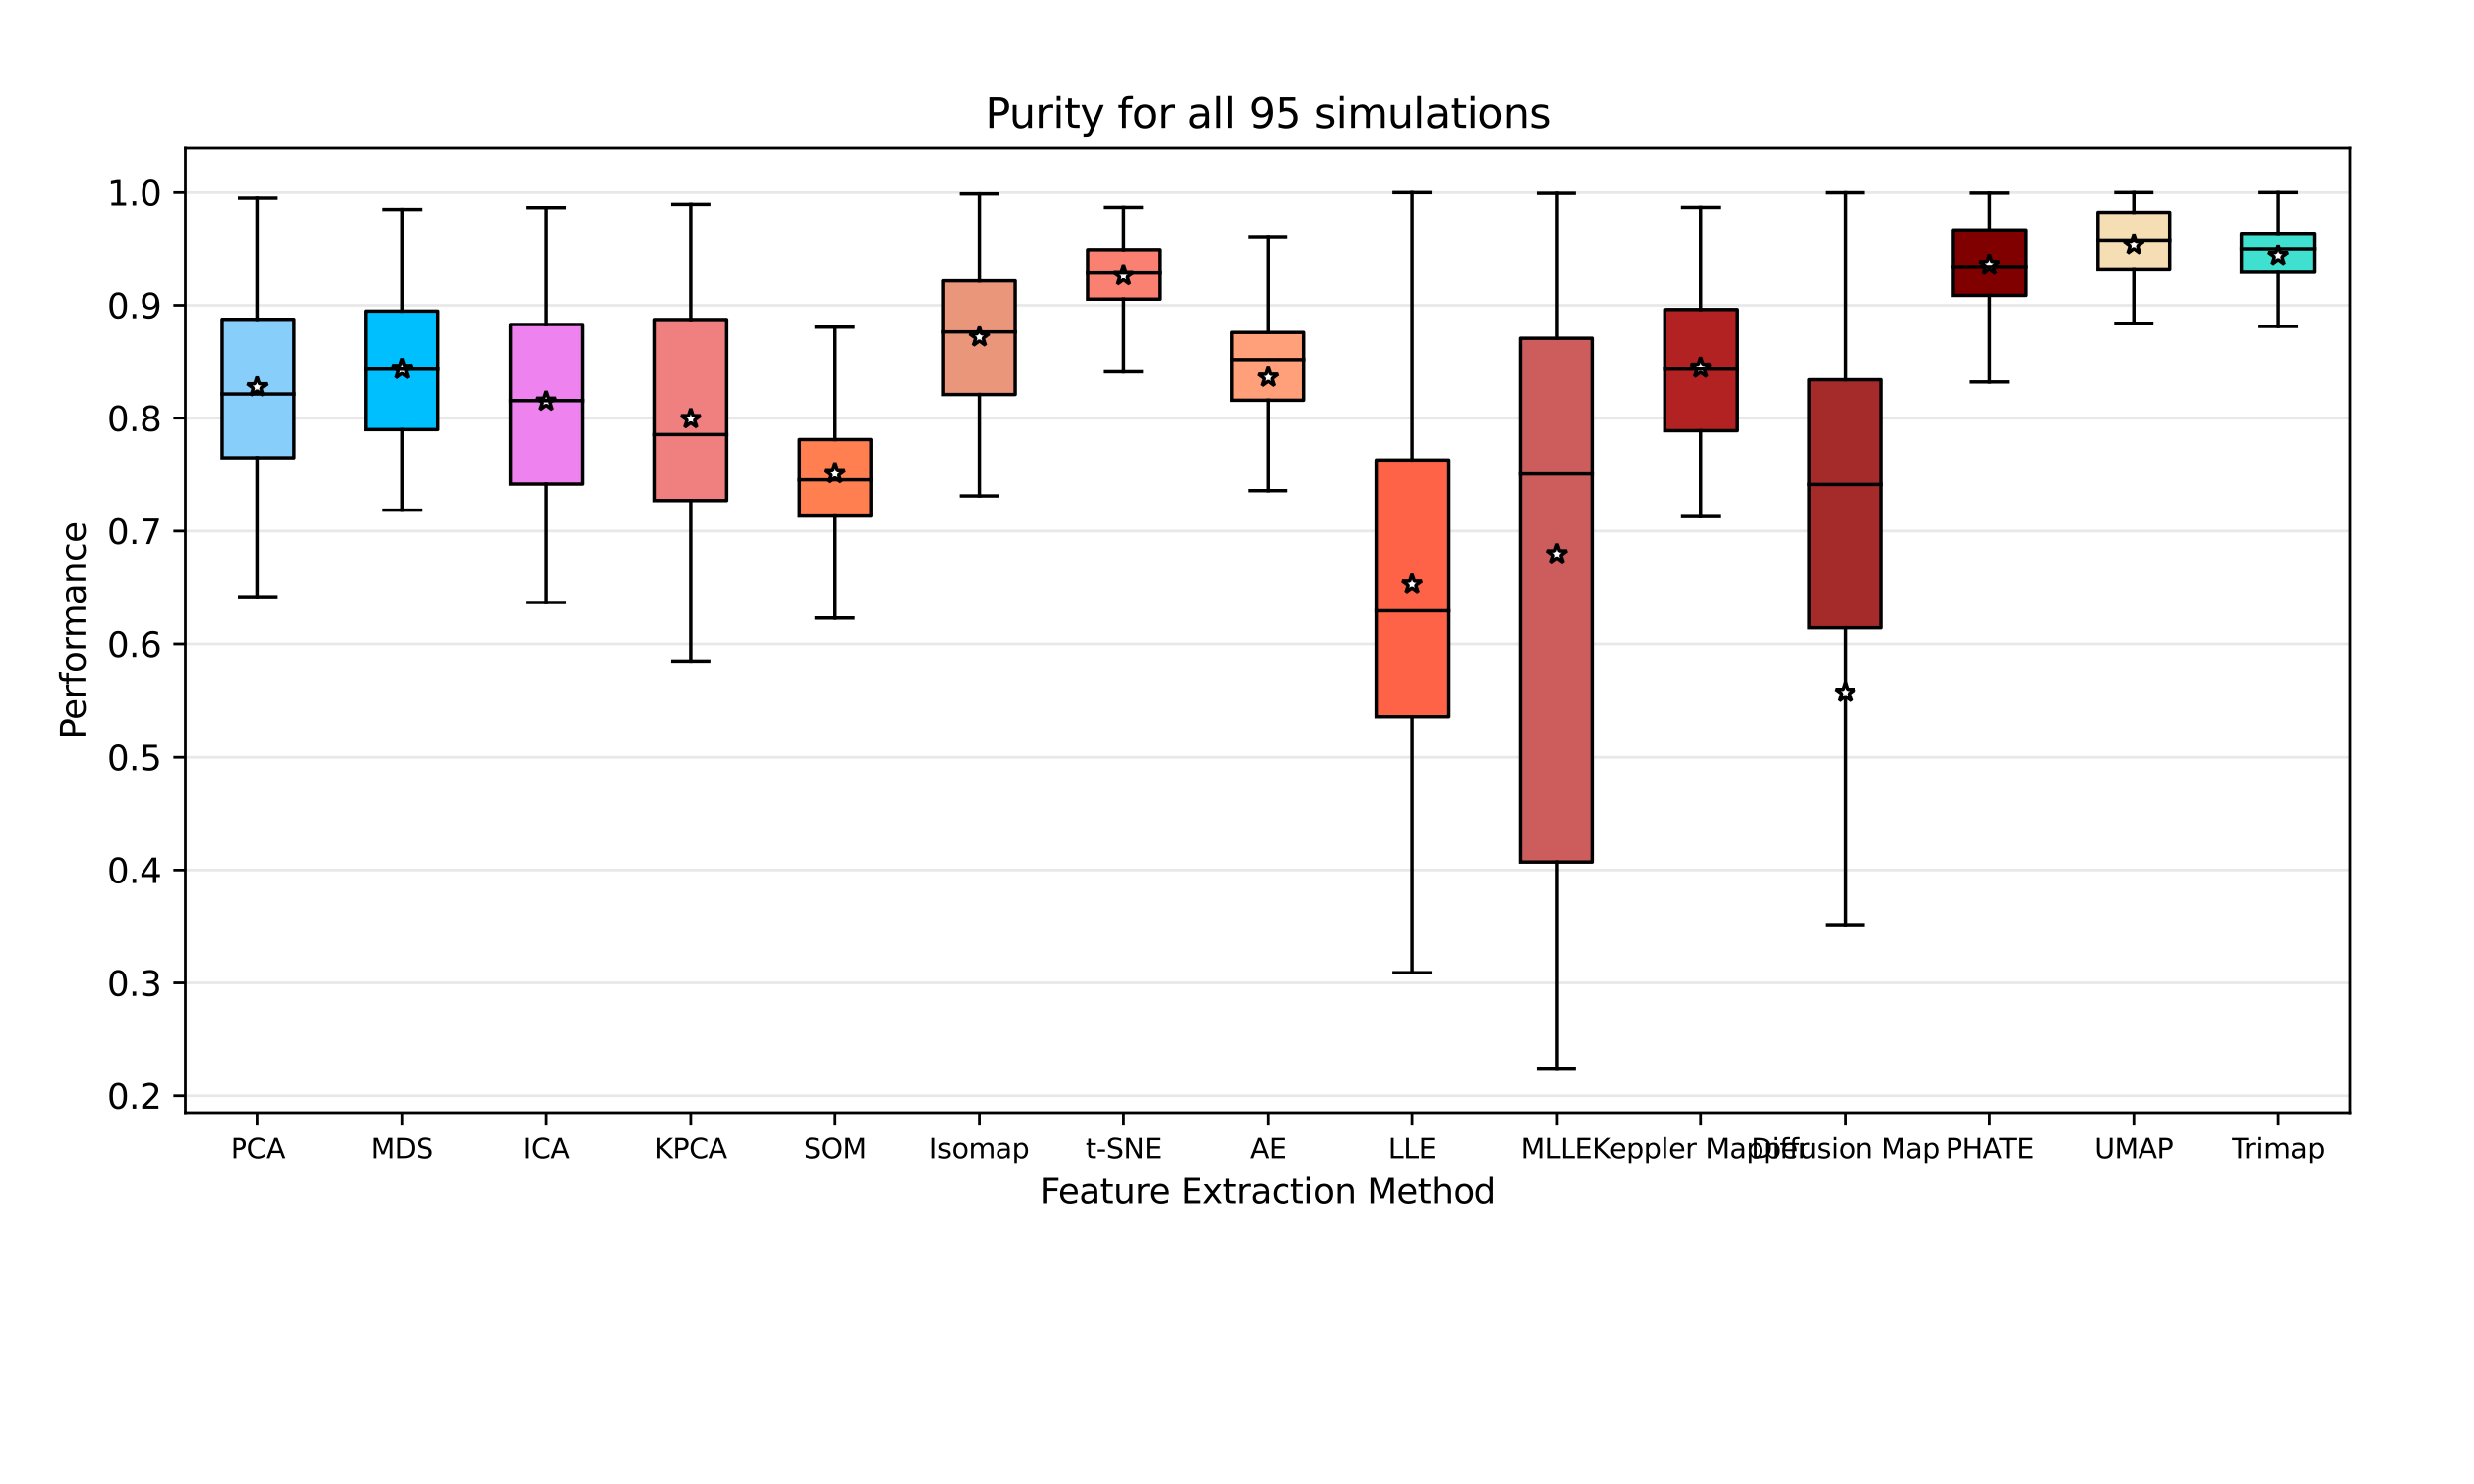 <?xml version="1.0" encoding="utf-8" standalone="no"?>
<!DOCTYPE svg PUBLIC "-//W3C//DTD SVG 1.1//EN"
  "http://www.w3.org/Graphics/SVG/1.1/DTD/svg11.dtd">
<svg xmlns:xlink="http://www.w3.org/1999/xlink" width="720pt" height="432pt" viewBox="0 0 720 432" xmlns="http://www.w3.org/2000/svg" version="1.1">
 <defs>
  <style type="text/css">*{stroke-linejoin: round; stroke-linecap: butt}</style>
 </defs>
 <g id="figure_1">
  <g id="patch_1">
   <path d="M 0 432 
L 720 432 
L 720 0 
L 0 0 
z
" style="fill: #ffffff"/>
  </g>
  <g id="axes_1">
   <g id="patch_2">
    <path d="M 54 324 
L 684 324 
L 684 43.2 
L 54 43.2 
z
" style="fill: #ffffff"/>
   </g>
   <g id="matplotlib.axis_1">
    <g id="xtick_1">
     <g id="line2d_1">
      <defs>
       <path id="m5732039a5a" d="M 0 0 
L 0 3.5 
" style="stroke: #000000; stroke-width: 0.8"/>
      </defs>
      <g>
       <use xlink:href="#m5732039a5a" x="75" y="324" style="stroke: #000000; stroke-width: 0.8"/>
      </g>
     </g>
     <g id="text_1">
      <!-- PCA -->
      <g transform="translate(67.059 337.079) scale(0.08 -0.08)">
       <defs>
        <path id="DejaVuSans-50" d="M 1259 4147 
L 1259 2394 
L 2053 2394 
Q 2494 2394 2734 2622 
Q 2975 2850 2975 3272 
Q 2975 3691 2734 3919 
Q 2494 4147 2053 4147 
L 1259 4147 
z
M 628 4666 
L 2053 4666 
Q 2838 4666 3239 4311 
Q 3641 3956 3641 3272 
Q 3641 2581 3239 2228 
Q 2838 1875 2053 1875 
L 1259 1875 
L 1259 0 
L 628 0 
L 628 4666 
z
" transform="scale(0.016)"/>
        <path id="DejaVuSans-43" d="M 4122 4306 
L 4122 3641 
Q 3803 3938 3442 4084 
Q 3081 4231 2675 4231 
Q 1875 4231 1450 3742 
Q 1025 3253 1025 2328 
Q 1025 1406 1450 917 
Q 1875 428 2675 428 
Q 3081 428 3442 575 
Q 3803 722 4122 1019 
L 4122 359 
Q 3791 134 3420 21 
Q 3050 -91 2638 -91 
Q 1578 -91 968 557 
Q 359 1206 359 2328 
Q 359 3453 968 4101 
Q 1578 4750 2638 4750 
Q 3056 4750 3426 4639 
Q 3797 4528 4122 4306 
z
" transform="scale(0.016)"/>
        <path id="DejaVuSans-41" d="M 2188 4044 
L 1331 1722 
L 3047 1722 
L 2188 4044 
z
M 1831 4666 
L 2547 4666 
L 4325 0 
L 3669 0 
L 3244 1197 
L 1141 1197 
L 716 0 
L 50 0 
L 1831 4666 
z
" transform="scale(0.016)"/>
       </defs>
       <use xlink:href="#DejaVuSans-50"/>
       <use xlink:href="#DejaVuSans-43" x="60.303"/>
       <use xlink:href="#DejaVuSans-41" x="130.127"/>
      </g>
     </g>
    </g>
    <g id="xtick_2">
     <g id="line2d_2">
      <g>
       <use xlink:href="#m5732039a5a" x="117" y="324" style="stroke: #000000; stroke-width: 0.8"/>
      </g>
     </g>
     <g id="text_2">
      <!-- MDS -->
      <g transform="translate(107.929 337.079) scale(0.08 -0.08)">
       <defs>
        <path id="DejaVuSans-4d" d="M 628 4666 
L 1569 4666 
L 2759 1491 
L 3956 4666 
L 4897 4666 
L 4897 0 
L 4281 0 
L 4281 4097 
L 3078 897 
L 2444 897 
L 1241 4097 
L 1241 0 
L 628 0 
L 628 4666 
z
" transform="scale(0.016)"/>
        <path id="DejaVuSans-44" d="M 1259 4147 
L 1259 519 
L 2022 519 
Q 2988 519 3436 956 
Q 3884 1394 3884 2338 
Q 3884 3275 3436 3711 
Q 2988 4147 2022 4147 
L 1259 4147 
z
M 628 4666 
L 1925 4666 
Q 3281 4666 3915 4102 
Q 4550 3538 4550 2338 
Q 4550 1131 3912 565 
Q 3275 0 1925 0 
L 628 0 
L 628 4666 
z
" transform="scale(0.016)"/>
        <path id="DejaVuSans-53" d="M 3425 4513 
L 3425 3897 
Q 3066 4069 2747 4153 
Q 2428 4238 2131 4238 
Q 1616 4238 1336 4038 
Q 1056 3838 1056 3469 
Q 1056 3159 1242 3001 
Q 1428 2844 1947 2747 
L 2328 2669 
Q 3034 2534 3370 2195 
Q 3706 1856 3706 1288 
Q 3706 609 3251 259 
Q 2797 -91 1919 -91 
Q 1588 -91 1214 -16 
Q 841 59 441 206 
L 441 856 
Q 825 641 1194 531 
Q 1563 422 1919 422 
Q 2459 422 2753 634 
Q 3047 847 3047 1241 
Q 3047 1584 2836 1778 
Q 2625 1972 2144 2069 
L 1759 2144 
Q 1053 2284 737 2584 
Q 422 2884 422 3419 
Q 422 4038 858 4394 
Q 1294 4750 2059 4750 
Q 2388 4750 2728 4690 
Q 3069 4631 3425 4513 
z
" transform="scale(0.016)"/>
       </defs>
       <use xlink:href="#DejaVuSans-4d"/>
       <use xlink:href="#DejaVuSans-44" x="86.279"/>
       <use xlink:href="#DejaVuSans-53" x="163.281"/>
      </g>
     </g>
    </g>
    <g id="xtick_3">
     <g id="line2d_3">
      <g>
       <use xlink:href="#m5732039a5a" x="159" y="324" style="stroke: #000000; stroke-width: 0.8"/>
      </g>
     </g>
     <g id="text_3">
      <!-- ICA -->
      <g transform="translate(152.291 337.079) scale(0.08 -0.08)">
       <defs>
        <path id="DejaVuSans-49" d="M 628 4666 
L 1259 4666 
L 1259 0 
L 628 0 
L 628 4666 
z
" transform="scale(0.016)"/>
       </defs>
       <use xlink:href="#DejaVuSans-49"/>
       <use xlink:href="#DejaVuSans-43" x="29.492"/>
       <use xlink:href="#DejaVuSans-41" x="99.316"/>
      </g>
     </g>
    </g>
    <g id="xtick_4">
     <g id="line2d_4">
      <g>
       <use xlink:href="#m5732039a5a" x="201" y="324" style="stroke: #000000; stroke-width: 0.8"/>
      </g>
     </g>
     <g id="text_4">
      <!-- KPCA -->
      <g transform="translate(190.436 337.079) scale(0.08 -0.08)">
       <defs>
        <path id="DejaVuSans-4b" d="M 628 4666 
L 1259 4666 
L 1259 2694 
L 3353 4666 
L 4166 4666 
L 1850 2491 
L 4331 0 
L 3500 0 
L 1259 2247 
L 1259 0 
L 628 0 
L 628 4666 
z
" transform="scale(0.016)"/>
       </defs>
       <use xlink:href="#DejaVuSans-4b"/>
       <use xlink:href="#DejaVuSans-50" x="65.576"/>
       <use xlink:href="#DejaVuSans-43" x="125.879"/>
       <use xlink:href="#DejaVuSans-41" x="195.703"/>
      </g>
     </g>
    </g>
    <g id="xtick_5">
     <g id="line2d_5">
      <g>
       <use xlink:href="#m5732039a5a" x="243" y="324" style="stroke: #000000; stroke-width: 0.8"/>
      </g>
     </g>
     <g id="text_5">
      <!-- SOM -->
      <g transform="translate(233.861 337.079) scale(0.08 -0.08)">
       <defs>
        <path id="DejaVuSans-4f" d="M 2522 4238 
Q 1834 4238 1429 3725 
Q 1025 3213 1025 2328 
Q 1025 1447 1429 934 
Q 1834 422 2522 422 
Q 3209 422 3611 934 
Q 4013 1447 4013 2328 
Q 4013 3213 3611 3725 
Q 3209 4238 2522 4238 
z
M 2522 4750 
Q 3503 4750 4090 4092 
Q 4678 3434 4678 2328 
Q 4678 1225 4090 567 
Q 3503 -91 2522 -91 
Q 1538 -91 948 565 
Q 359 1222 359 2328 
Q 359 3434 948 4092 
Q 1538 4750 2522 4750 
z
" transform="scale(0.016)"/>
       </defs>
       <use xlink:href="#DejaVuSans-53"/>
       <use xlink:href="#DejaVuSans-4f" x="63.477"/>
       <use xlink:href="#DejaVuSans-4d" x="142.188"/>
      </g>
     </g>
    </g>
    <g id="xtick_6">
     <g id="line2d_6">
      <g>
       <use xlink:href="#m5732039a5a" x="285" y="324" style="stroke: #000000; stroke-width: 0.8"/>
      </g>
     </g>
     <g id="text_6">
      <!-- Isomap -->
      <g transform="translate(270.402 337.079) scale(0.08 -0.08)">
       <defs>
        <path id="DejaVuSans-73" d="M 2834 3397 
L 2834 2853 
Q 2591 2978 2328 3040 
Q 2066 3103 1784 3103 
Q 1356 3103 1142 2972 
Q 928 2841 928 2578 
Q 928 2378 1081 2264 
Q 1234 2150 1697 2047 
L 1894 2003 
Q 2506 1872 2764 1633 
Q 3022 1394 3022 966 
Q 3022 478 2636 193 
Q 2250 -91 1575 -91 
Q 1294 -91 989 -36 
Q 684 19 347 128 
L 347 722 
Q 666 556 975 473 
Q 1284 391 1588 391 
Q 1994 391 2212 530 
Q 2431 669 2431 922 
Q 2431 1156 2273 1281 
Q 2116 1406 1581 1522 
L 1381 1569 
Q 847 1681 609 1914 
Q 372 2147 372 2553 
Q 372 3047 722 3315 
Q 1072 3584 1716 3584 
Q 2034 3584 2315 3537 
Q 2597 3491 2834 3397 
z
" transform="scale(0.016)"/>
        <path id="DejaVuSans-6f" d="M 1959 3097 
Q 1497 3097 1228 2736 
Q 959 2375 959 1747 
Q 959 1119 1226 758 
Q 1494 397 1959 397 
Q 2419 397 2687 759 
Q 2956 1122 2956 1747 
Q 2956 2369 2687 2733 
Q 2419 3097 1959 3097 
z
M 1959 3584 
Q 2709 3584 3137 3096 
Q 3566 2609 3566 1747 
Q 3566 888 3137 398 
Q 2709 -91 1959 -91 
Q 1206 -91 779 398 
Q 353 888 353 1747 
Q 353 2609 779 3096 
Q 1206 3584 1959 3584 
z
" transform="scale(0.016)"/>
        <path id="DejaVuSans-6d" d="M 3328 2828 
Q 3544 3216 3844 3400 
Q 4144 3584 4550 3584 
Q 5097 3584 5394 3201 
Q 5691 2819 5691 2113 
L 5691 0 
L 5113 0 
L 5113 2094 
Q 5113 2597 4934 2840 
Q 4756 3084 4391 3084 
Q 3944 3084 3684 2787 
Q 3425 2491 3425 1978 
L 3425 0 
L 2847 0 
L 2847 2094 
Q 2847 2600 2669 2842 
Q 2491 3084 2119 3084 
Q 1678 3084 1418 2786 
Q 1159 2488 1159 1978 
L 1159 0 
L 581 0 
L 581 3500 
L 1159 3500 
L 1159 2956 
Q 1356 3278 1631 3431 
Q 1906 3584 2284 3584 
Q 2666 3584 2933 3390 
Q 3200 3197 3328 2828 
z
" transform="scale(0.016)"/>
        <path id="DejaVuSans-61" d="M 2194 1759 
Q 1497 1759 1228 1600 
Q 959 1441 959 1056 
Q 959 750 1161 570 
Q 1363 391 1709 391 
Q 2188 391 2477 730 
Q 2766 1069 2766 1631 
L 2766 1759 
L 2194 1759 
z
M 3341 1997 
L 3341 0 
L 2766 0 
L 2766 531 
Q 2569 213 2275 61 
Q 1981 -91 1556 -91 
Q 1019 -91 701 211 
Q 384 513 384 1019 
Q 384 1609 779 1909 
Q 1175 2209 1959 2209 
L 2766 2209 
L 2766 2266 
Q 2766 2663 2505 2880 
Q 2244 3097 1772 3097 
Q 1472 3097 1187 3025 
Q 903 2953 641 2809 
L 641 3341 
Q 956 3463 1253 3523 
Q 1550 3584 1831 3584 
Q 2591 3584 2966 3190 
Q 3341 2797 3341 1997 
z
" transform="scale(0.016)"/>
        <path id="DejaVuSans-70" d="M 1159 525 
L 1159 -1331 
L 581 -1331 
L 581 3500 
L 1159 3500 
L 1159 2969 
Q 1341 3281 1617 3432 
Q 1894 3584 2278 3584 
Q 2916 3584 3314 3078 
Q 3713 2572 3713 1747 
Q 3713 922 3314 415 
Q 2916 -91 2278 -91 
Q 1894 -91 1617 61 
Q 1341 213 1159 525 
z
M 3116 1747 
Q 3116 2381 2855 2742 
Q 2594 3103 2138 3103 
Q 1681 3103 1420 2742 
Q 1159 2381 1159 1747 
Q 1159 1113 1420 752 
Q 1681 391 2138 391 
Q 2594 391 2855 752 
Q 3116 1113 3116 1747 
z
" transform="scale(0.016)"/>
       </defs>
       <use xlink:href="#DejaVuSans-49"/>
       <use xlink:href="#DejaVuSans-73" x="29.492"/>
       <use xlink:href="#DejaVuSans-6f" x="81.592"/>
       <use xlink:href="#DejaVuSans-6d" x="142.773"/>
       <use xlink:href="#DejaVuSans-61" x="240.186"/>
       <use xlink:href="#DejaVuSans-70" x="301.465"/>
      </g>
     </g>
    </g>
    <g id="xtick_7">
     <g id="line2d_7">
      <g>
       <use xlink:href="#m5732039a5a" x="327" y="324" style="stroke: #000000; stroke-width: 0.8"/>
      </g>
     </g>
     <g id="text_7">
      <!-- t-SNE -->
      <g transform="translate(315.929 337.079) scale(0.08 -0.08)">
       <defs>
        <path id="DejaVuSans-74" d="M 1172 4494 
L 1172 3500 
L 2356 3500 
L 2356 3053 
L 1172 3053 
L 1172 1153 
Q 1172 725 1289 603 
Q 1406 481 1766 481 
L 2356 481 
L 2356 0 
L 1766 0 
Q 1100 0 847 248 
Q 594 497 594 1153 
L 594 3053 
L 172 3053 
L 172 3500 
L 594 3500 
L 594 4494 
L 1172 4494 
z
" transform="scale(0.016)"/>
        <path id="DejaVuSans-2d" d="M 313 2009 
L 1997 2009 
L 1997 1497 
L 313 1497 
L 313 2009 
z
" transform="scale(0.016)"/>
        <path id="DejaVuSans-4e" d="M 628 4666 
L 1478 4666 
L 3547 763 
L 3547 4666 
L 4159 4666 
L 4159 0 
L 3309 0 
L 1241 3903 
L 1241 0 
L 628 0 
L 628 4666 
z
" transform="scale(0.016)"/>
        <path id="DejaVuSans-45" d="M 628 4666 
L 3578 4666 
L 3578 4134 
L 1259 4134 
L 1259 2753 
L 3481 2753 
L 3481 2222 
L 1259 2222 
L 1259 531 
L 3634 531 
L 3634 0 
L 628 0 
L 628 4666 
z
" transform="scale(0.016)"/>
       </defs>
       <use xlink:href="#DejaVuSans-74"/>
       <use xlink:href="#DejaVuSans-2d" x="39.209"/>
       <use xlink:href="#DejaVuSans-53" x="75.293"/>
       <use xlink:href="#DejaVuSans-4e" x="138.77"/>
       <use xlink:href="#DejaVuSans-45" x="213.574"/>
      </g>
     </g>
    </g>
    <g id="xtick_8">
     <g id="line2d_8">
      <g>
       <use xlink:href="#m5732039a5a" x="369" y="324" style="stroke: #000000; stroke-width: 0.8"/>
      </g>
     </g>
     <g id="text_8">
      <!-- AE -->
      <g transform="translate(363.736 337.079) scale(0.08 -0.08)">
       <use xlink:href="#DejaVuSans-41"/>
       <use xlink:href="#DejaVuSans-45" x="68.408"/>
      </g>
     </g>
    </g>
    <g id="xtick_9">
     <g id="line2d_9">
      <g>
       <use xlink:href="#m5732039a5a" x="411" y="324" style="stroke: #000000; stroke-width: 0.8"/>
      </g>
     </g>
     <g id="text_9">
      <!-- LLE -->
      <g transform="translate(404.015 337.079) scale(0.08 -0.08)">
       <defs>
        <path id="DejaVuSans-4c" d="M 628 4666 
L 1259 4666 
L 1259 531 
L 3531 531 
L 3531 0 
L 628 0 
L 628 4666 
z
" transform="scale(0.016)"/>
       </defs>
       <use xlink:href="#DejaVuSans-4c"/>
       <use xlink:href="#DejaVuSans-4c" x="55.713"/>
       <use xlink:href="#DejaVuSans-45" x="111.426"/>
      </g>
     </g>
    </g>
    <g id="xtick_10">
     <g id="line2d_10">
      <g>
       <use xlink:href="#m5732039a5a" x="453" y="324" style="stroke: #000000; stroke-width: 0.8"/>
      </g>
     </g>
     <g id="text_10">
      <!-- MLLE -->
      <g transform="translate(442.564 337.079) scale(0.08 -0.08)">
       <use xlink:href="#DejaVuSans-4d"/>
       <use xlink:href="#DejaVuSans-4c" x="86.279"/>
       <use xlink:href="#DejaVuSans-4c" x="141.992"/>
       <use xlink:href="#DejaVuSans-45" x="197.705"/>
      </g>
     </g>
    </g>
    <g id="xtick_11">
     <g id="line2d_11">
      <g>
       <use xlink:href="#m5732039a5a" x="495" y="324" style="stroke: #000000; stroke-width: 0.8"/>
      </g>
     </g>
     <g id="text_11">
      <!-- Keppler Mapper -->
      <g transform="translate(463.462 337.079) scale(0.08 -0.08)">
       <defs>
        <path id="DejaVuSans-65" d="M 3597 1894 
L 3597 1613 
L 953 1613 
Q 991 1019 1311 708 
Q 1631 397 2203 397 
Q 2534 397 2845 478 
Q 3156 559 3463 722 
L 3463 178 
Q 3153 47 2828 -22 
Q 2503 -91 2169 -91 
Q 1331 -91 842 396 
Q 353 884 353 1716 
Q 353 2575 817 3079 
Q 1281 3584 2069 3584 
Q 2775 3584 3186 3129 
Q 3597 2675 3597 1894 
z
M 3022 2063 
Q 3016 2534 2758 2815 
Q 2500 3097 2075 3097 
Q 1594 3097 1305 2825 
Q 1016 2553 972 2059 
L 3022 2063 
z
" transform="scale(0.016)"/>
        <path id="DejaVuSans-6c" d="M 603 4863 
L 1178 4863 
L 1178 0 
L 603 0 
L 603 4863 
z
" transform="scale(0.016)"/>
        <path id="DejaVuSans-72" d="M 2631 2963 
Q 2534 3019 2420 3045 
Q 2306 3072 2169 3072 
Q 1681 3072 1420 2755 
Q 1159 2438 1159 1844 
L 1159 0 
L 581 0 
L 581 3500 
L 1159 3500 
L 1159 2956 
Q 1341 3275 1631 3429 
Q 1922 3584 2338 3584 
Q 2397 3584 2469 3576 
Q 2541 3569 2628 3553 
L 2631 2963 
z
" transform="scale(0.016)"/>
        <path id="DejaVuSans-20" transform="scale(0.016)"/>
       </defs>
       <use xlink:href="#DejaVuSans-4b"/>
       <use xlink:href="#DejaVuSans-65" x="60.576"/>
       <use xlink:href="#DejaVuSans-70" x="122.1"/>
       <use xlink:href="#DejaVuSans-70" x="185.576"/>
       <use xlink:href="#DejaVuSans-6c" x="249.053"/>
       <use xlink:href="#DejaVuSans-65" x="276.836"/>
       <use xlink:href="#DejaVuSans-72" x="338.359"/>
       <use xlink:href="#DejaVuSans-20" x="379.473"/>
       <use xlink:href="#DejaVuSans-4d" x="411.26"/>
       <use xlink:href="#DejaVuSans-61" x="497.539"/>
       <use xlink:href="#DejaVuSans-70" x="558.818"/>
       <use xlink:href="#DejaVuSans-70" x="622.295"/>
       <use xlink:href="#DejaVuSans-65" x="685.771"/>
       <use xlink:href="#DejaVuSans-72" x="747.295"/>
      </g>
     </g>
    </g>
    <g id="xtick_12">
     <g id="line2d_12">
      <g>
       <use xlink:href="#m5732039a5a" x="537" y="324" style="stroke: #000000; stroke-width: 0.8"/>
      </g>
     </g>
     <g id="text_12">
      <!-- Diffusion Map -->
      <g transform="translate(509.567 337.079) scale(0.08 -0.08)">
       <defs>
        <path id="DejaVuSans-69" d="M 603 3500 
L 1178 3500 
L 1178 0 
L 603 0 
L 603 3500 
z
M 603 4863 
L 1178 4863 
L 1178 4134 
L 603 4134 
L 603 4863 
z
" transform="scale(0.016)"/>
        <path id="DejaVuSans-66" d="M 2375 4863 
L 2375 4384 
L 1825 4384 
Q 1516 4384 1395 4259 
Q 1275 4134 1275 3809 
L 1275 3500 
L 2222 3500 
L 2222 3053 
L 1275 3053 
L 1275 0 
L 697 0 
L 697 3053 
L 147 3053 
L 147 3500 
L 697 3500 
L 697 3744 
Q 697 4328 969 4595 
Q 1241 4863 1831 4863 
L 2375 4863 
z
" transform="scale(0.016)"/>
        <path id="DejaVuSans-75" d="M 544 1381 
L 544 3500 
L 1119 3500 
L 1119 1403 
Q 1119 906 1312 657 
Q 1506 409 1894 409 
Q 2359 409 2629 706 
Q 2900 1003 2900 1516 
L 2900 3500 
L 3475 3500 
L 3475 0 
L 2900 0 
L 2900 538 
Q 2691 219 2414 64 
Q 2138 -91 1772 -91 
Q 1169 -91 856 284 
Q 544 659 544 1381 
z
M 1991 3584 
L 1991 3584 
z
" transform="scale(0.016)"/>
        <path id="DejaVuSans-6e" d="M 3513 2113 
L 3513 0 
L 2938 0 
L 2938 2094 
Q 2938 2591 2744 2837 
Q 2550 3084 2163 3084 
Q 1697 3084 1428 2787 
Q 1159 2491 1159 1978 
L 1159 0 
L 581 0 
L 581 3500 
L 1159 3500 
L 1159 2956 
Q 1366 3272 1645 3428 
Q 1925 3584 2291 3584 
Q 2894 3584 3203 3211 
Q 3513 2838 3513 2113 
z
" transform="scale(0.016)"/>
       </defs>
       <use xlink:href="#DejaVuSans-44"/>
       <use xlink:href="#DejaVuSans-69" x="77.002"/>
       <use xlink:href="#DejaVuSans-66" x="104.785"/>
       <use xlink:href="#DejaVuSans-66" x="139.99"/>
       <use xlink:href="#DejaVuSans-75" x="175.195"/>
       <use xlink:href="#DejaVuSans-73" x="238.574"/>
       <use xlink:href="#DejaVuSans-69" x="290.674"/>
       <use xlink:href="#DejaVuSans-6f" x="318.457"/>
       <use xlink:href="#DejaVuSans-6e" x="379.639"/>
       <use xlink:href="#DejaVuSans-20" x="443.018"/>
       <use xlink:href="#DejaVuSans-4d" x="474.805"/>
       <use xlink:href="#DejaVuSans-61" x="561.084"/>
       <use xlink:href="#DejaVuSans-70" x="622.363"/>
      </g>
     </g>
    </g>
    <g id="xtick_13">
     <g id="line2d_13">
      <g>
       <use xlink:href="#m5732039a5a" x="579" y="324" style="stroke: #000000; stroke-width: 0.8"/>
      </g>
     </g>
     <g id="text_13">
      <!-- PHATE -->
      <g transform="translate(566.183 337.079) scale(0.08 -0.08)">
       <defs>
        <path id="DejaVuSans-48" d="M 628 4666 
L 1259 4666 
L 1259 2753 
L 3553 2753 
L 3553 4666 
L 4184 4666 
L 4184 0 
L 3553 0 
L 3553 2222 
L 1259 2222 
L 1259 0 
L 628 0 
L 628 4666 
z
" transform="scale(0.016)"/>
        <path id="DejaVuSans-54" d="M -19 4666 
L 3928 4666 
L 3928 4134 
L 2272 4134 
L 2272 0 
L 1638 0 
L 1638 4134 
L -19 4134 
L -19 4666 
z
" transform="scale(0.016)"/>
       </defs>
       <use xlink:href="#DejaVuSans-50"/>
       <use xlink:href="#DejaVuSans-48" x="60.303"/>
       <use xlink:href="#DejaVuSans-41" x="135.498"/>
       <use xlink:href="#DejaVuSans-54" x="196.156"/>
       <use xlink:href="#DejaVuSans-45" x="257.24"/>
      </g>
     </g>
    </g>
    <g id="xtick_14">
     <g id="line2d_14">
      <g>
       <use xlink:href="#m5732039a5a" x="621" y="324" style="stroke: #000000; stroke-width: 0.8"/>
      </g>
     </g>
     <g id="text_14">
      <!-- UMAP -->
      <g transform="translate(609.473 337.079) scale(0.08 -0.08)">
       <defs>
        <path id="DejaVuSans-55" d="M 556 4666 
L 1191 4666 
L 1191 1831 
Q 1191 1081 1462 751 
Q 1734 422 2344 422 
Q 2950 422 3222 751 
Q 3494 1081 3494 1831 
L 3494 4666 
L 4128 4666 
L 4128 1753 
Q 4128 841 3676 375 
Q 3225 -91 2344 -91 
Q 1459 -91 1007 375 
Q 556 841 556 1753 
L 556 4666 
z
" transform="scale(0.016)"/>
       </defs>
       <use xlink:href="#DejaVuSans-55"/>
       <use xlink:href="#DejaVuSans-4d" x="73.193"/>
       <use xlink:href="#DejaVuSans-41" x="159.473"/>
       <use xlink:href="#DejaVuSans-50" x="227.881"/>
      </g>
     </g>
    </g>
    <g id="xtick_15">
     <g id="line2d_15">
      <g>
       <use xlink:href="#m5732039a5a" x="663" y="324" style="stroke: #000000; stroke-width: 0.8"/>
      </g>
     </g>
     <g id="text_15">
      <!-- Trimap -->
      <g transform="translate(649.504 337.079) scale(0.08 -0.08)">
       <use xlink:href="#DejaVuSans-54"/>
       <use xlink:href="#DejaVuSans-72" x="46.334"/>
       <use xlink:href="#DejaVuSans-69" x="87.447"/>
       <use xlink:href="#DejaVuSans-6d" x="115.23"/>
       <use xlink:href="#DejaVuSans-61" x="212.643"/>
       <use xlink:href="#DejaVuSans-70" x="273.922"/>
      </g>
     </g>
    </g>
    <g id="text_16">
     <!-- Feature Extraction Method -->
     <g transform="translate(302.654 350.341) scale(0.1 -0.1)">
      <defs>
       <path id="DejaVuSans-46" d="M 628 4666 
L 3309 4666 
L 3309 4134 
L 1259 4134 
L 1259 2759 
L 3109 2759 
L 3109 2228 
L 1259 2228 
L 1259 0 
L 628 0 
L 628 4666 
z
" transform="scale(0.016)"/>
       <path id="DejaVuSans-78" d="M 3513 3500 
L 2247 1797 
L 3578 0 
L 2900 0 
L 1881 1375 
L 863 0 
L 184 0 
L 1544 1831 
L 300 3500 
L 978 3500 
L 1906 2253 
L 2834 3500 
L 3513 3500 
z
" transform="scale(0.016)"/>
       <path id="DejaVuSans-63" d="M 3122 3366 
L 3122 2828 
Q 2878 2963 2633 3030 
Q 2388 3097 2138 3097 
Q 1578 3097 1268 2742 
Q 959 2388 959 1747 
Q 959 1106 1268 751 
Q 1578 397 2138 397 
Q 2388 397 2633 464 
Q 2878 531 3122 666 
L 3122 134 
Q 2881 22 2623 -34 
Q 2366 -91 2075 -91 
Q 1284 -91 818 406 
Q 353 903 353 1747 
Q 353 2603 823 3093 
Q 1294 3584 2113 3584 
Q 2378 3584 2631 3529 
Q 2884 3475 3122 3366 
z
" transform="scale(0.016)"/>
       <path id="DejaVuSans-68" d="M 3513 2113 
L 3513 0 
L 2938 0 
L 2938 2094 
Q 2938 2591 2744 2837 
Q 2550 3084 2163 3084 
Q 1697 3084 1428 2787 
Q 1159 2491 1159 1978 
L 1159 0 
L 581 0 
L 581 4863 
L 1159 4863 
L 1159 2956 
Q 1366 3272 1645 3428 
Q 1925 3584 2291 3584 
Q 2894 3584 3203 3211 
Q 3513 2838 3513 2113 
z
" transform="scale(0.016)"/>
       <path id="DejaVuSans-64" d="M 2906 2969 
L 2906 4863 
L 3481 4863 
L 3481 0 
L 2906 0 
L 2906 525 
Q 2725 213 2448 61 
Q 2172 -91 1784 -91 
Q 1150 -91 751 415 
Q 353 922 353 1747 
Q 353 2572 751 3078 
Q 1150 3584 1784 3584 
Q 2172 3584 2448 3432 
Q 2725 3281 2906 2969 
z
M 947 1747 
Q 947 1113 1208 752 
Q 1469 391 1925 391 
Q 2381 391 2643 752 
Q 2906 1113 2906 1747 
Q 2906 2381 2643 2742 
Q 2381 3103 1925 3103 
Q 1469 3103 1208 2742 
Q 947 2381 947 1747 
z
" transform="scale(0.016)"/>
      </defs>
      <use xlink:href="#DejaVuSans-46"/>
      <use xlink:href="#DejaVuSans-65" x="52.02"/>
      <use xlink:href="#DejaVuSans-61" x="113.543"/>
      <use xlink:href="#DejaVuSans-74" x="174.822"/>
      <use xlink:href="#DejaVuSans-75" x="214.031"/>
      <use xlink:href="#DejaVuSans-72" x="277.41"/>
      <use xlink:href="#DejaVuSans-65" x="316.273"/>
      <use xlink:href="#DejaVuSans-20" x="377.797"/>
      <use xlink:href="#DejaVuSans-45" x="409.584"/>
      <use xlink:href="#DejaVuSans-78" x="472.768"/>
      <use xlink:href="#DejaVuSans-74" x="531.947"/>
      <use xlink:href="#DejaVuSans-72" x="571.156"/>
      <use xlink:href="#DejaVuSans-61" x="612.27"/>
      <use xlink:href="#DejaVuSans-63" x="673.549"/>
      <use xlink:href="#DejaVuSans-74" x="728.529"/>
      <use xlink:href="#DejaVuSans-69" x="767.738"/>
      <use xlink:href="#DejaVuSans-6f" x="795.521"/>
      <use xlink:href="#DejaVuSans-6e" x="856.703"/>
      <use xlink:href="#DejaVuSans-20" x="920.082"/>
      <use xlink:href="#DejaVuSans-4d" x="951.869"/>
      <use xlink:href="#DejaVuSans-65" x="1038.148"/>
      <use xlink:href="#DejaVuSans-74" x="1099.672"/>
      <use xlink:href="#DejaVuSans-68" x="1138.881"/>
      <use xlink:href="#DejaVuSans-6f" x="1202.26"/>
      <use xlink:href="#DejaVuSans-64" x="1263.441"/>
     </g>
    </g>
   </g>
   <g id="matplotlib.axis_2">
    <g id="ytick_1">
     <g id="line2d_16">
      <path d="M 54 319.023 
L 684 319.023 
" clip-path="url(#pc6d359ae94)" style="fill: none; stroke: #d3d3d3; stroke-opacity: 0.5; stroke-width: 0.8; stroke-linecap: square"/>
     </g>
     <g id="line2d_17">
      <defs>
       <path id="mc6a483a576" d="M 0 0 
L -3.5 0 
" style="stroke: #000000; stroke-width: 0.8"/>
      </defs>
      <g>
       <use xlink:href="#mc6a483a576" x="54" y="319.023" style="stroke: #000000; stroke-width: 0.8"/>
      </g>
     </g>
     <g id="text_17">
      <!-- 0.2 -->
      <g transform="translate(31.097 322.822) scale(0.1 -0.1)">
       <defs>
        <path id="DejaVuSans-30" d="M 2034 4250 
Q 1547 4250 1301 3770 
Q 1056 3291 1056 2328 
Q 1056 1369 1301 889 
Q 1547 409 2034 409 
Q 2525 409 2770 889 
Q 3016 1369 3016 2328 
Q 3016 3291 2770 3770 
Q 2525 4250 2034 4250 
z
M 2034 4750 
Q 2819 4750 3233 4129 
Q 3647 3509 3647 2328 
Q 3647 1150 3233 529 
Q 2819 -91 2034 -91 
Q 1250 -91 836 529 
Q 422 1150 422 2328 
Q 422 3509 836 4129 
Q 1250 4750 2034 4750 
z
" transform="scale(0.016)"/>
        <path id="DejaVuSans-2e" d="M 684 794 
L 1344 794 
L 1344 0 
L 684 0 
L 684 794 
z
" transform="scale(0.016)"/>
        <path id="DejaVuSans-32" d="M 1228 531 
L 3431 531 
L 3431 0 
L 469 0 
L 469 531 
Q 828 903 1448 1529 
Q 2069 2156 2228 2338 
Q 2531 2678 2651 2914 
Q 2772 3150 2772 3378 
Q 2772 3750 2511 3984 
Q 2250 4219 1831 4219 
Q 1534 4219 1204 4116 
Q 875 4013 500 3803 
L 500 4441 
Q 881 4594 1212 4672 
Q 1544 4750 1819 4750 
Q 2544 4750 2975 4387 
Q 3406 4025 3406 3419 
Q 3406 3131 3298 2873 
Q 3191 2616 2906 2266 
Q 2828 2175 2409 1742 
Q 1991 1309 1228 531 
z
" transform="scale(0.016)"/>
       </defs>
       <use xlink:href="#DejaVuSans-30"/>
       <use xlink:href="#DejaVuSans-2e" x="63.623"/>
       <use xlink:href="#DejaVuSans-32" x="95.41"/>
      </g>
     </g>
    </g>
    <g id="ytick_2">
     <g id="line2d_18">
      <path d="M 54 286.141 
L 684 286.141 
" clip-path="url(#pc6d359ae94)" style="fill: none; stroke: #d3d3d3; stroke-opacity: 0.5; stroke-width: 0.8; stroke-linecap: square"/>
     </g>
     <g id="line2d_19">
      <g>
       <use xlink:href="#mc6a483a576" x="54" y="286.141" style="stroke: #000000; stroke-width: 0.8"/>
      </g>
     </g>
     <g id="text_18">
      <!-- 0.3 -->
      <g transform="translate(31.097 289.94) scale(0.1 -0.1)">
       <defs>
        <path id="DejaVuSans-33" d="M 2597 2516 
Q 3050 2419 3304 2112 
Q 3559 1806 3559 1356 
Q 3559 666 3084 287 
Q 2609 -91 1734 -91 
Q 1441 -91 1130 -33 
Q 819 25 488 141 
L 488 750 
Q 750 597 1062 519 
Q 1375 441 1716 441 
Q 2309 441 2620 675 
Q 2931 909 2931 1356 
Q 2931 1769 2642 2001 
Q 2353 2234 1838 2234 
L 1294 2234 
L 1294 2753 
L 1863 2753 
Q 2328 2753 2575 2939 
Q 2822 3125 2822 3475 
Q 2822 3834 2567 4026 
Q 2313 4219 1838 4219 
Q 1578 4219 1281 4162 
Q 984 4106 628 3988 
L 628 4550 
Q 988 4650 1302 4700 
Q 1616 4750 1894 4750 
Q 2613 4750 3031 4423 
Q 3450 4097 3450 3541 
Q 3450 3153 3228 2886 
Q 3006 2619 2597 2516 
z
" transform="scale(0.016)"/>
       </defs>
       <use xlink:href="#DejaVuSans-30"/>
       <use xlink:href="#DejaVuSans-2e" x="63.623"/>
       <use xlink:href="#DejaVuSans-33" x="95.41"/>
      </g>
     </g>
    </g>
    <g id="ytick_3">
     <g id="line2d_20">
      <path d="M 54 253.258 
L 684 253.258 
" clip-path="url(#pc6d359ae94)" style="fill: none; stroke: #d3d3d3; stroke-opacity: 0.5; stroke-width: 0.8; stroke-linecap: square"/>
     </g>
     <g id="line2d_21">
      <g>
       <use xlink:href="#mc6a483a576" x="54" y="253.258" style="stroke: #000000; stroke-width: 0.8"/>
      </g>
     </g>
     <g id="text_19">
      <!-- 0.4 -->
      <g transform="translate(31.097 257.057) scale(0.1 -0.1)">
       <defs>
        <path id="DejaVuSans-34" d="M 2419 4116 
L 825 1625 
L 2419 1625 
L 2419 4116 
z
M 2253 4666 
L 3047 4666 
L 3047 1625 
L 3713 1625 
L 3713 1100 
L 3047 1100 
L 3047 0 
L 2419 0 
L 2419 1100 
L 313 1100 
L 313 1709 
L 2253 4666 
z
" transform="scale(0.016)"/>
       </defs>
       <use xlink:href="#DejaVuSans-30"/>
       <use xlink:href="#DejaVuSans-2e" x="63.623"/>
       <use xlink:href="#DejaVuSans-34" x="95.41"/>
      </g>
     </g>
    </g>
    <g id="ytick_4">
     <g id="line2d_22">
      <path d="M 54 220.376 
L 684 220.376 
" clip-path="url(#pc6d359ae94)" style="fill: none; stroke: #d3d3d3; stroke-opacity: 0.5; stroke-width: 0.8; stroke-linecap: square"/>
     </g>
     <g id="line2d_23">
      <g>
       <use xlink:href="#mc6a483a576" x="54" y="220.376" style="stroke: #000000; stroke-width: 0.8"/>
      </g>
     </g>
     <g id="text_20">
      <!-- 0.5 -->
      <g transform="translate(31.097 224.175) scale(0.1 -0.1)">
       <defs>
        <path id="DejaVuSans-35" d="M 691 4666 
L 3169 4666 
L 3169 4134 
L 1269 4134 
L 1269 2991 
Q 1406 3038 1543 3061 
Q 1681 3084 1819 3084 
Q 2600 3084 3056 2656 
Q 3513 2228 3513 1497 
Q 3513 744 3044 326 
Q 2575 -91 1722 -91 
Q 1428 -91 1123 -41 
Q 819 9 494 109 
L 494 744 
Q 775 591 1075 516 
Q 1375 441 1709 441 
Q 2250 441 2565 725 
Q 2881 1009 2881 1497 
Q 2881 1984 2565 2268 
Q 2250 2553 1709 2553 
Q 1456 2553 1204 2497 
Q 953 2441 691 2322 
L 691 4666 
z
" transform="scale(0.016)"/>
       </defs>
       <use xlink:href="#DejaVuSans-30"/>
       <use xlink:href="#DejaVuSans-2e" x="63.623"/>
       <use xlink:href="#DejaVuSans-35" x="95.41"/>
      </g>
     </g>
    </g>
    <g id="ytick_5">
     <g id="line2d_24">
      <path d="M 54 187.493 
L 684 187.493 
" clip-path="url(#pc6d359ae94)" style="fill: none; stroke: #d3d3d3; stroke-opacity: 0.5; stroke-width: 0.8; stroke-linecap: square"/>
     </g>
     <g id="line2d_25">
      <g>
       <use xlink:href="#mc6a483a576" x="54" y="187.493" style="stroke: #000000; stroke-width: 0.8"/>
      </g>
     </g>
     <g id="text_21">
      <!-- 0.6 -->
      <g transform="translate(31.097 191.293) scale(0.1 -0.1)">
       <defs>
        <path id="DejaVuSans-36" d="M 2113 2584 
Q 1688 2584 1439 2293 
Q 1191 2003 1191 1497 
Q 1191 994 1439 701 
Q 1688 409 2113 409 
Q 2538 409 2786 701 
Q 3034 994 3034 1497 
Q 3034 2003 2786 2293 
Q 2538 2584 2113 2584 
z
M 3366 4563 
L 3366 3988 
Q 3128 4100 2886 4159 
Q 2644 4219 2406 4219 
Q 1781 4219 1451 3797 
Q 1122 3375 1075 2522 
Q 1259 2794 1537 2939 
Q 1816 3084 2150 3084 
Q 2853 3084 3261 2657 
Q 3669 2231 3669 1497 
Q 3669 778 3244 343 
Q 2819 -91 2113 -91 
Q 1303 -91 875 529 
Q 447 1150 447 2328 
Q 447 3434 972 4092 
Q 1497 4750 2381 4750 
Q 2619 4750 2861 4703 
Q 3103 4656 3366 4563 
z
" transform="scale(0.016)"/>
       </defs>
       <use xlink:href="#DejaVuSans-30"/>
       <use xlink:href="#DejaVuSans-2e" x="63.623"/>
       <use xlink:href="#DejaVuSans-36" x="95.41"/>
      </g>
     </g>
    </g>
    <g id="ytick_6">
     <g id="line2d_26">
      <path d="M 54 154.611 
L 684 154.611 
" clip-path="url(#pc6d359ae94)" style="fill: none; stroke: #d3d3d3; stroke-opacity: 0.5; stroke-width: 0.8; stroke-linecap: square"/>
     </g>
     <g id="line2d_27">
      <g>
       <use xlink:href="#mc6a483a576" x="54" y="154.611" style="stroke: #000000; stroke-width: 0.8"/>
      </g>
     </g>
     <g id="text_22">
      <!-- 0.7 -->
      <g transform="translate(31.097 158.41) scale(0.1 -0.1)">
       <defs>
        <path id="DejaVuSans-37" d="M 525 4666 
L 3525 4666 
L 3525 4397 
L 1831 0 
L 1172 0 
L 2766 4134 
L 525 4134 
L 525 4666 
z
" transform="scale(0.016)"/>
       </defs>
       <use xlink:href="#DejaVuSans-30"/>
       <use xlink:href="#DejaVuSans-2e" x="63.623"/>
       <use xlink:href="#DejaVuSans-37" x="95.41"/>
      </g>
     </g>
    </g>
    <g id="ytick_7">
     <g id="line2d_28">
      <path d="M 54 121.728 
L 684 121.728 
" clip-path="url(#pc6d359ae94)" style="fill: none; stroke: #d3d3d3; stroke-opacity: 0.5; stroke-width: 0.8; stroke-linecap: square"/>
     </g>
     <g id="line2d_29">
      <g>
       <use xlink:href="#mc6a483a576" x="54" y="121.728" style="stroke: #000000; stroke-width: 0.8"/>
      </g>
     </g>
     <g id="text_23">
      <!-- 0.8 -->
      <g transform="translate(31.097 125.528) scale(0.1 -0.1)">
       <defs>
        <path id="DejaVuSans-38" d="M 2034 2216 
Q 1584 2216 1326 1975 
Q 1069 1734 1069 1313 
Q 1069 891 1326 650 
Q 1584 409 2034 409 
Q 2484 409 2743 651 
Q 3003 894 3003 1313 
Q 3003 1734 2745 1975 
Q 2488 2216 2034 2216 
z
M 1403 2484 
Q 997 2584 770 2862 
Q 544 3141 544 3541 
Q 544 4100 942 4425 
Q 1341 4750 2034 4750 
Q 2731 4750 3128 4425 
Q 3525 4100 3525 3541 
Q 3525 3141 3298 2862 
Q 3072 2584 2669 2484 
Q 3125 2378 3379 2068 
Q 3634 1759 3634 1313 
Q 3634 634 3220 271 
Q 2806 -91 2034 -91 
Q 1263 -91 848 271 
Q 434 634 434 1313 
Q 434 1759 690 2068 
Q 947 2378 1403 2484 
z
M 1172 3481 
Q 1172 3119 1398 2916 
Q 1625 2713 2034 2713 
Q 2441 2713 2670 2916 
Q 2900 3119 2900 3481 
Q 2900 3844 2670 4047 
Q 2441 4250 2034 4250 
Q 1625 4250 1398 4047 
Q 1172 3844 1172 3481 
z
" transform="scale(0.016)"/>
       </defs>
       <use xlink:href="#DejaVuSans-30"/>
       <use xlink:href="#DejaVuSans-2e" x="63.623"/>
       <use xlink:href="#DejaVuSans-38" x="95.41"/>
      </g>
     </g>
    </g>
    <g id="ytick_8">
     <g id="line2d_30">
      <path d="M 54 88.846 
L 684 88.846 
" clip-path="url(#pc6d359ae94)" style="fill: none; stroke: #d3d3d3; stroke-opacity: 0.5; stroke-width: 0.8; stroke-linecap: square"/>
     </g>
     <g id="line2d_31">
      <g>
       <use xlink:href="#mc6a483a576" x="54" y="88.846" style="stroke: #000000; stroke-width: 0.8"/>
      </g>
     </g>
     <g id="text_24">
      <!-- 0.9 -->
      <g transform="translate(31.097 92.645) scale(0.1 -0.1)">
       <defs>
        <path id="DejaVuSans-39" d="M 703 97 
L 703 672 
Q 941 559 1184 500 
Q 1428 441 1663 441 
Q 2288 441 2617 861 
Q 2947 1281 2994 2138 
Q 2813 1869 2534 1725 
Q 2256 1581 1919 1581 
Q 1219 1581 811 2004 
Q 403 2428 403 3163 
Q 403 3881 828 4315 
Q 1253 4750 1959 4750 
Q 2769 4750 3195 4129 
Q 3622 3509 3622 2328 
Q 3622 1225 3098 567 
Q 2575 -91 1691 -91 
Q 1453 -91 1209 -44 
Q 966 3 703 97 
z
M 1959 2075 
Q 2384 2075 2632 2365 
Q 2881 2656 2881 3163 
Q 2881 3666 2632 3958 
Q 2384 4250 1959 4250 
Q 1534 4250 1286 3958 
Q 1038 3666 1038 3163 
Q 1038 2656 1286 2365 
Q 1534 2075 1959 2075 
z
" transform="scale(0.016)"/>
       </defs>
       <use xlink:href="#DejaVuSans-30"/>
       <use xlink:href="#DejaVuSans-2e" x="63.623"/>
       <use xlink:href="#DejaVuSans-39" x="95.41"/>
      </g>
     </g>
    </g>
    <g id="ytick_9">
     <g id="line2d_32">
      <path d="M 54 55.964 
L 684 55.964 
" clip-path="url(#pc6d359ae94)" style="fill: none; stroke: #d3d3d3; stroke-opacity: 0.5; stroke-width: 0.8; stroke-linecap: square"/>
     </g>
     <g id="line2d_33">
      <g>
       <use xlink:href="#mc6a483a576" x="54" y="55.964" style="stroke: #000000; stroke-width: 0.8"/>
      </g>
     </g>
     <g id="text_25">
      <!-- 1.0 -->
      <g transform="translate(31.097 59.763) scale(0.1 -0.1)">
       <defs>
        <path id="DejaVuSans-31" d="M 794 531 
L 1825 531 
L 1825 4091 
L 703 3866 
L 703 4441 
L 1819 4666 
L 2450 4666 
L 2450 531 
L 3481 531 
L 3481 0 
L 794 0 
L 794 531 
z
" transform="scale(0.016)"/>
       </defs>
       <use xlink:href="#DejaVuSans-31"/>
       <use xlink:href="#DejaVuSans-2e" x="63.623"/>
       <use xlink:href="#DejaVuSans-30" x="95.41"/>
      </g>
     </g>
    </g>
    <g id="text_26">
     <!-- Performance -->
     <g transform="translate(25.017 215.282) rotate(-90) scale(0.1 -0.1)">
      <use xlink:href="#DejaVuSans-50"/>
      <use xlink:href="#DejaVuSans-65" x="56.678"/>
      <use xlink:href="#DejaVuSans-72" x="118.201"/>
      <use xlink:href="#DejaVuSans-66" x="159.314"/>
      <use xlink:href="#DejaVuSans-6f" x="194.52"/>
      <use xlink:href="#DejaVuSans-72" x="255.701"/>
      <use xlink:href="#DejaVuSans-6d" x="295.064"/>
      <use xlink:href="#DejaVuSans-61" x="392.477"/>
      <use xlink:href="#DejaVuSans-6e" x="453.756"/>
      <use xlink:href="#DejaVuSans-63" x="517.135"/>
      <use xlink:href="#DejaVuSans-65" x="572.115"/>
     </g>
    </g>
   </g>
   <g id="patch_3">
    <path d="M 64.5 133.367 
L 85.5 133.367 
L 85.5 92.95 
L 64.5 92.95 
z
" clip-path="url(#pc6d359ae94)" style="fill: #87cefa"/>
   </g>
   <g id="patch_4">
    <path d="M 106.5 125.095 
L 127.5 125.095 
L 127.5 90.548 
L 106.5 90.548 
z
" clip-path="url(#pc6d359ae94)" style="fill: #00bfff"/>
   </g>
   <g id="patch_5">
    <path d="M 148.5 140.836 
L 169.5 140.836 
L 169.5 94.459 
L 148.5 94.459 
z
" clip-path="url(#pc6d359ae94)" style="fill: #ee82ee"/>
   </g>
   <g id="patch_6">
    <path d="M 190.5 145.672 
L 211.5 145.672 
L 211.5 93.009 
L 190.5 93.009 
z
" clip-path="url(#pc6d359ae94)" style="fill: #f08080"/>
   </g>
   <g id="patch_7">
    <path d="M 232.5 150.228 
L 253.5 150.228 
L 253.5 128.011 
L 232.5 128.011 
z
" clip-path="url(#pc6d359ae94)" style="fill: #ff7f50"/>
   </g>
   <g id="patch_8">
    <path d="M 274.5 114.791 
L 295.5 114.791 
L 295.5 81.673 
L 274.5 81.673 
z
" clip-path="url(#pc6d359ae94)" style="fill: #e9967a"/>
   </g>
   <g id="patch_9">
    <path d="M 316.5 87.06 
L 337.5 87.06 
L 337.5 72.832 
L 316.5 72.832 
z
" clip-path="url(#pc6d359ae94)" style="fill: #fa8072"/>
   </g>
   <g id="patch_10">
    <path d="M 358.5 116.467 
L 379.5 116.467 
L 379.5 96.82 
L 358.5 96.82 
z
" clip-path="url(#pc6d359ae94)" style="fill: #ffa07a"/>
   </g>
   <g id="patch_11">
    <path d="M 400.5 208.724 
L 421.5 208.724 
L 421.5 134.016 
L 400.5 134.016 
z
" clip-path="url(#pc6d359ae94)" style="fill: #ff6347"/>
   </g>
   <g id="patch_12">
    <path d="M 442.5 250.913 
L 463.5 250.913 
L 463.5 98.526 
L 442.5 98.526 
z
" clip-path="url(#pc6d359ae94)" style="fill: #cd5c5c"/>
   </g>
   <g id="patch_13">
    <path d="M 484.5 125.416 
L 505.5 125.416 
L 505.5 90.09 
L 484.5 90.09 
z
" clip-path="url(#pc6d359ae94)" style="fill: #b22222"/>
   </g>
   <g id="patch_14">
    <path d="M 526.5 182.785 
L 547.5 182.785 
L 547.5 110.455 
L 526.5 110.455 
z
" clip-path="url(#pc6d359ae94)" style="fill: #a52a2a"/>
   </g>
   <g id="patch_15">
    <path d="M 568.5 85.96 
L 589.5 85.96 
L 589.5 66.898 
L 568.5 66.898 
z
" clip-path="url(#pc6d359ae94)" style="fill: #800000"/>
   </g>
   <g id="patch_16">
    <path d="M 610.5 78.449 
L 631.5 78.449 
L 631.5 61.791 
L 610.5 61.791 
z
" clip-path="url(#pc6d359ae94)" style="fill: #f5deb3"/>
   </g>
   <g id="patch_17">
    <path d="M 652.5 79.189 
L 673.5 79.189 
L 673.5 68.171 
L 652.5 68.171 
z
" clip-path="url(#pc6d359ae94)" style="fill: #40e0d0"/>
   </g>
   <g id="line2d_34">
    <path d="M 64.5 133.367 
L 85.5 133.367 
L 85.5 92.95 
L 64.5 92.95 
L 64.5 133.367 
" clip-path="url(#pc6d359ae94)" style="fill: none; stroke: #000000; stroke-linecap: square"/>
   </g>
   <g id="line2d_35">
    <path d="M 75 133.367 
L 75 173.709 
" clip-path="url(#pc6d359ae94)" style="fill: none; stroke: #000000; stroke-linecap: square"/>
   </g>
   <g id="line2d_36">
    <path d="M 75 92.95 
L 75 57.606 
" clip-path="url(#pc6d359ae94)" style="fill: none; stroke: #000000; stroke-linecap: square"/>
   </g>
   <g id="line2d_37">
    <path d="M 69.75 173.709 
L 80.25 173.709 
" clip-path="url(#pc6d359ae94)" style="fill: none; stroke: #000000; stroke-linecap: square"/>
   </g>
   <g id="line2d_38">
    <path d="M 69.75 57.606 
L 80.25 57.606 
" clip-path="url(#pc6d359ae94)" style="fill: none; stroke: #000000; stroke-linecap: square"/>
   </g>
   <g id="line2d_39">
    <path d="M 106.5 125.095 
L 127.5 125.095 
L 127.5 90.548 
L 106.5 90.548 
L 106.5 125.095 
" clip-path="url(#pc6d359ae94)" style="fill: none; stroke: #000000; stroke-linecap: square"/>
   </g>
   <g id="line2d_40">
    <path d="M 117 125.095 
L 117 148.487 
" clip-path="url(#pc6d359ae94)" style="fill: none; stroke: #000000; stroke-linecap: square"/>
   </g>
   <g id="line2d_41">
    <path d="M 117 90.548 
L 117 60.94 
" clip-path="url(#pc6d359ae94)" style="fill: none; stroke: #000000; stroke-linecap: square"/>
   </g>
   <g id="line2d_42">
    <path d="M 111.75 148.487 
L 122.25 148.487 
" clip-path="url(#pc6d359ae94)" style="fill: none; stroke: #000000; stroke-linecap: square"/>
   </g>
   <g id="line2d_43">
    <path d="M 111.75 60.94 
L 122.25 60.94 
" clip-path="url(#pc6d359ae94)" style="fill: none; stroke: #000000; stroke-linecap: square"/>
   </g>
   <g id="line2d_44">
    <path d="M 148.5 140.836 
L 169.5 140.836 
L 169.5 94.459 
L 148.5 94.459 
L 148.5 140.836 
" clip-path="url(#pc6d359ae94)" style="fill: none; stroke: #000000; stroke-linecap: square"/>
   </g>
   <g id="line2d_45">
    <path d="M 159 140.836 
L 159 175.39 
" clip-path="url(#pc6d359ae94)" style="fill: none; stroke: #000000; stroke-linecap: square"/>
   </g>
   <g id="line2d_46">
    <path d="M 159 94.459 
L 159 60.402 
" clip-path="url(#pc6d359ae94)" style="fill: none; stroke: #000000; stroke-linecap: square"/>
   </g>
   <g id="line2d_47">
    <path d="M 153.75 175.39 
L 164.25 175.39 
" clip-path="url(#pc6d359ae94)" style="fill: none; stroke: #000000; stroke-linecap: square"/>
   </g>
   <g id="line2d_48">
    <path d="M 153.75 60.402 
L 164.25 60.402 
" clip-path="url(#pc6d359ae94)" style="fill: none; stroke: #000000; stroke-linecap: square"/>
   </g>
   <g id="line2d_49">
    <path d="M 190.5 145.672 
L 211.5 145.672 
L 211.5 93.009 
L 190.5 93.009 
L 190.5 145.672 
" clip-path="url(#pc6d359ae94)" style="fill: none; stroke: #000000; stroke-linecap: square"/>
   </g>
   <g id="line2d_50">
    <path d="M 201 145.672 
L 201 192.493 
" clip-path="url(#pc6d359ae94)" style="fill: none; stroke: #000000; stroke-linecap: square"/>
   </g>
   <g id="line2d_51">
    <path d="M 201 93.009 
L 201 59.448 
" clip-path="url(#pc6d359ae94)" style="fill: none; stroke: #000000; stroke-linecap: square"/>
   </g>
   <g id="line2d_52">
    <path d="M 195.75 192.493 
L 206.25 192.493 
" clip-path="url(#pc6d359ae94)" style="fill: none; stroke: #000000; stroke-linecap: square"/>
   </g>
   <g id="line2d_53">
    <path d="M 195.75 59.448 
L 206.25 59.448 
" clip-path="url(#pc6d359ae94)" style="fill: none; stroke: #000000; stroke-linecap: square"/>
   </g>
   <g id="line2d_54">
    <path d="M 232.5 150.228 
L 253.5 150.228 
L 253.5 128.011 
L 232.5 128.011 
L 232.5 150.228 
" clip-path="url(#pc6d359ae94)" style="fill: none; stroke: #000000; stroke-linecap: square"/>
   </g>
   <g id="line2d_55">
    <path d="M 243 150.228 
L 243 179.932 
" clip-path="url(#pc6d359ae94)" style="fill: none; stroke: #000000; stroke-linecap: square"/>
   </g>
   <g id="line2d_56">
    <path d="M 243 128.011 
L 243 95.246 
" clip-path="url(#pc6d359ae94)" style="fill: none; stroke: #000000; stroke-linecap: square"/>
   </g>
   <g id="line2d_57">
    <path d="M 237.75 179.932 
L 248.25 179.932 
" clip-path="url(#pc6d359ae94)" style="fill: none; stroke: #000000; stroke-linecap: square"/>
   </g>
   <g id="line2d_58">
    <path d="M 237.75 95.246 
L 248.25 95.246 
" clip-path="url(#pc6d359ae94)" style="fill: none; stroke: #000000; stroke-linecap: square"/>
   </g>
   <g id="line2d_59">
    <path d="M 274.5 114.791 
L 295.5 114.791 
L 295.5 81.673 
L 274.5 81.673 
L 274.5 114.791 
" clip-path="url(#pc6d359ae94)" style="fill: none; stroke: #000000; stroke-linecap: square"/>
   </g>
   <g id="line2d_60">
    <path d="M 285 114.791 
L 285 144.316 
" clip-path="url(#pc6d359ae94)" style="fill: none; stroke: #000000; stroke-linecap: square"/>
   </g>
   <g id="line2d_61">
    <path d="M 285 81.673 
L 285 56.343 
" clip-path="url(#pc6d359ae94)" style="fill: none; stroke: #000000; stroke-linecap: square"/>
   </g>
   <g id="line2d_62">
    <path d="M 279.75 144.316 
L 290.25 144.316 
" clip-path="url(#pc6d359ae94)" style="fill: none; stroke: #000000; stroke-linecap: square"/>
   </g>
   <g id="line2d_63">
    <path d="M 279.75 56.343 
L 290.25 56.343 
" clip-path="url(#pc6d359ae94)" style="fill: none; stroke: #000000; stroke-linecap: square"/>
   </g>
   <g id="line2d_64">
    <path d="M 316.5 87.06 
L 337.5 87.06 
L 337.5 72.832 
L 316.5 72.832 
L 316.5 87.06 
" clip-path="url(#pc6d359ae94)" style="fill: none; stroke: #000000; stroke-linecap: square"/>
   </g>
   <g id="line2d_65">
    <path d="M 327 87.06 
L 327 108.138 
" clip-path="url(#pc6d359ae94)" style="fill: none; stroke: #000000; stroke-linecap: square"/>
   </g>
   <g id="line2d_66">
    <path d="M 327 72.832 
L 327 60.335 
" clip-path="url(#pc6d359ae94)" style="fill: none; stroke: #000000; stroke-linecap: square"/>
   </g>
   <g id="line2d_67">
    <path d="M 321.75 108.138 
L 332.25 108.138 
" clip-path="url(#pc6d359ae94)" style="fill: none; stroke: #000000; stroke-linecap: square"/>
   </g>
   <g id="line2d_68">
    <path d="M 321.75 60.335 
L 332.25 60.335 
" clip-path="url(#pc6d359ae94)" style="fill: none; stroke: #000000; stroke-linecap: square"/>
   </g>
   <g id="line2d_69">
    <path d="M 358.5 116.467 
L 379.5 116.467 
L 379.5 96.82 
L 358.5 96.82 
L 358.5 116.467 
" clip-path="url(#pc6d359ae94)" style="fill: none; stroke: #000000; stroke-linecap: square"/>
   </g>
   <g id="line2d_70">
    <path d="M 369 116.467 
L 369 142.773 
" clip-path="url(#pc6d359ae94)" style="fill: none; stroke: #000000; stroke-linecap: square"/>
   </g>
   <g id="line2d_71">
    <path d="M 369 96.82 
L 369 69.117 
" clip-path="url(#pc6d359ae94)" style="fill: none; stroke: #000000; stroke-linecap: square"/>
   </g>
   <g id="line2d_72">
    <path d="M 363.75 142.773 
L 374.25 142.773 
" clip-path="url(#pc6d359ae94)" style="fill: none; stroke: #000000; stroke-linecap: square"/>
   </g>
   <g id="line2d_73">
    <path d="M 363.75 69.117 
L 374.25 69.117 
" clip-path="url(#pc6d359ae94)" style="fill: none; stroke: #000000; stroke-linecap: square"/>
   </g>
   <g id="line2d_74">
    <path d="M 400.5 208.724 
L 421.5 208.724 
L 421.5 134.016 
L 400.5 134.016 
L 400.5 208.724 
" clip-path="url(#pc6d359ae94)" style="fill: none; stroke: #000000; stroke-linecap: square"/>
   </g>
   <g id="line2d_75">
    <path d="M 411 208.724 
L 411 283.162 
" clip-path="url(#pc6d359ae94)" style="fill: none; stroke: #000000; stroke-linecap: square"/>
   </g>
   <g id="line2d_76">
    <path d="M 411 134.016 
L 411 55.964 
" clip-path="url(#pc6d359ae94)" style="fill: none; stroke: #000000; stroke-linecap: square"/>
   </g>
   <g id="line2d_77">
    <path d="M 405.75 283.162 
L 416.25 283.162 
" clip-path="url(#pc6d359ae94)" style="fill: none; stroke: #000000; stroke-linecap: square"/>
   </g>
   <g id="line2d_78">
    <path d="M 405.75 55.964 
L 416.25 55.964 
" clip-path="url(#pc6d359ae94)" style="fill: none; stroke: #000000; stroke-linecap: square"/>
   </g>
   <g id="line2d_79">
    <path d="M 442.5 250.913 
L 463.5 250.913 
L 463.5 98.526 
L 442.5 98.526 
L 442.5 250.913 
" clip-path="url(#pc6d359ae94)" style="fill: none; stroke: #000000; stroke-linecap: square"/>
   </g>
   <g id="line2d_80">
    <path d="M 453 250.913 
L 453 311.236 
" clip-path="url(#pc6d359ae94)" style="fill: none; stroke: #000000; stroke-linecap: square"/>
   </g>
   <g id="line2d_81">
    <path d="M 453 98.526 
L 453 56.183 
" clip-path="url(#pc6d359ae94)" style="fill: none; stroke: #000000; stroke-linecap: square"/>
   </g>
   <g id="line2d_82">
    <path d="M 447.75 311.236 
L 458.25 311.236 
" clip-path="url(#pc6d359ae94)" style="fill: none; stroke: #000000; stroke-linecap: square"/>
   </g>
   <g id="line2d_83">
    <path d="M 447.75 56.183 
L 458.25 56.183 
" clip-path="url(#pc6d359ae94)" style="fill: none; stroke: #000000; stroke-linecap: square"/>
   </g>
   <g id="line2d_84">
    <path d="M 484.5 125.416 
L 505.5 125.416 
L 505.5 90.09 
L 484.5 90.09 
L 484.5 125.416 
" clip-path="url(#pc6d359ae94)" style="fill: none; stroke: #000000; stroke-linecap: square"/>
   </g>
   <g id="line2d_85">
    <path d="M 495 125.416 
L 495 150.379 
" clip-path="url(#pc6d359ae94)" style="fill: none; stroke: #000000; stroke-linecap: square"/>
   </g>
   <g id="line2d_86">
    <path d="M 495 90.09 
L 495 60.335 
" clip-path="url(#pc6d359ae94)" style="fill: none; stroke: #000000; stroke-linecap: square"/>
   </g>
   <g id="line2d_87">
    <path d="M 489.75 150.379 
L 500.25 150.379 
" clip-path="url(#pc6d359ae94)" style="fill: none; stroke: #000000; stroke-linecap: square"/>
   </g>
   <g id="line2d_88">
    <path d="M 489.75 60.335 
L 500.25 60.335 
" clip-path="url(#pc6d359ae94)" style="fill: none; stroke: #000000; stroke-linecap: square"/>
   </g>
   <g id="line2d_89">
    <path d="M 526.5 182.785 
L 547.5 182.785 
L 547.5 110.455 
L 526.5 110.455 
L 526.5 182.785 
" clip-path="url(#pc6d359ae94)" style="fill: none; stroke: #000000; stroke-linecap: square"/>
   </g>
   <g id="line2d_90">
    <path d="M 537 182.785 
L 537 269.296 
" clip-path="url(#pc6d359ae94)" style="fill: none; stroke: #000000; stroke-linecap: square"/>
   </g>
   <g id="line2d_91">
    <path d="M 537 110.455 
L 537 56.031 
" clip-path="url(#pc6d359ae94)" style="fill: none; stroke: #000000; stroke-linecap: square"/>
   </g>
   <g id="line2d_92">
    <path d="M 531.75 269.296 
L 542.25 269.296 
" clip-path="url(#pc6d359ae94)" style="fill: none; stroke: #000000; stroke-linecap: square"/>
   </g>
   <g id="line2d_93">
    <path d="M 531.75 56.031 
L 542.25 56.031 
" clip-path="url(#pc6d359ae94)" style="fill: none; stroke: #000000; stroke-linecap: square"/>
   </g>
   <g id="line2d_94">
    <path d="M 568.5 85.96 
L 589.5 85.96 
L 589.5 66.898 
L 568.5 66.898 
L 568.5 85.96 
" clip-path="url(#pc6d359ae94)" style="fill: none; stroke: #000000; stroke-linecap: square"/>
   </g>
   <g id="line2d_95">
    <path d="M 579 85.96 
L 579 111.109 
" clip-path="url(#pc6d359ae94)" style="fill: none; stroke: #000000; stroke-linecap: square"/>
   </g>
   <g id="line2d_96">
    <path d="M 579 66.898 
L 579 56.12 
" clip-path="url(#pc6d359ae94)" style="fill: none; stroke: #000000; stroke-linecap: square"/>
   </g>
   <g id="line2d_97">
    <path d="M 573.75 111.109 
L 584.25 111.109 
" clip-path="url(#pc6d359ae94)" style="fill: none; stroke: #000000; stroke-linecap: square"/>
   </g>
   <g id="line2d_98">
    <path d="M 573.75 56.12 
L 584.25 56.12 
" clip-path="url(#pc6d359ae94)" style="fill: none; stroke: #000000; stroke-linecap: square"/>
   </g>
   <g id="line2d_99">
    <path d="M 610.5 78.449 
L 631.5 78.449 
L 631.5 61.791 
L 610.5 61.791 
L 610.5 78.449 
" clip-path="url(#pc6d359ae94)" style="fill: none; stroke: #000000; stroke-linecap: square"/>
   </g>
   <g id="line2d_100">
    <path d="M 621 78.449 
L 621 94.093 
" clip-path="url(#pc6d359ae94)" style="fill: none; stroke: #000000; stroke-linecap: square"/>
   </g>
   <g id="line2d_101">
    <path d="M 621 61.791 
L 621 55.964 
" clip-path="url(#pc6d359ae94)" style="fill: none; stroke: #000000; stroke-linecap: square"/>
   </g>
   <g id="line2d_102">
    <path d="M 615.75 94.093 
L 626.25 94.093 
" clip-path="url(#pc6d359ae94)" style="fill: none; stroke: #000000; stroke-linecap: square"/>
   </g>
   <g id="line2d_103">
    <path d="M 615.75 55.964 
L 626.25 55.964 
" clip-path="url(#pc6d359ae94)" style="fill: none; stroke: #000000; stroke-linecap: square"/>
   </g>
   <g id="line2d_104">
    <path d="M 652.5 79.189 
L 673.5 79.189 
L 673.5 68.171 
L 652.5 68.171 
L 652.5 79.189 
" clip-path="url(#pc6d359ae94)" style="fill: none; stroke: #000000; stroke-linecap: square"/>
   </g>
   <g id="line2d_105">
    <path d="M 663 79.189 
L 663 95.033 
" clip-path="url(#pc6d359ae94)" style="fill: none; stroke: #000000; stroke-linecap: square"/>
   </g>
   <g id="line2d_106">
    <path d="M 663 68.171 
L 663 55.964 
" clip-path="url(#pc6d359ae94)" style="fill: none; stroke: #000000; stroke-linecap: square"/>
   </g>
   <g id="line2d_107">
    <path d="M 657.75 95.033 
L 668.25 95.033 
" clip-path="url(#pc6d359ae94)" style="fill: none; stroke: #000000; stroke-linecap: square"/>
   </g>
   <g id="line2d_108">
    <path d="M 657.75 55.964 
L 668.25 55.964 
" clip-path="url(#pc6d359ae94)" style="fill: none; stroke: #000000; stroke-linecap: square"/>
   </g>
   <g id="line2d_109">
    <path d="M 75 112.578 
" clip-path="url(#pc6d359ae94)" style="fill: none; stroke: #ffffff; stroke-width: 1.5; stroke-linecap: square"/>
    <defs>
     <path id="m4d00a48b68" d="M 0 -3 
L -0.674 -0.927 
L -2.853 -0.927 
L -1.09 0.354 
L -1.763 2.427 
L -0 1.146 
L 1.763 2.427 
L 1.09 0.354 
L 2.853 -0.927 
L 0.674 -0.927 
z
" style="stroke: #000000; stroke-linejoin: bevel"/>
    </defs>
    <g clip-path="url(#pc6d359ae94)">
     <use xlink:href="#m4d00a48b68" x="75" y="112.578" style="fill: #ffffff; stroke: #000000; stroke-linejoin: bevel"/>
    </g>
   </g>
   <g id="line2d_110">
    <path d="M 117 107.446 
" clip-path="url(#pc6d359ae94)" style="fill: none; stroke: #ffffff; stroke-width: 1.5; stroke-linecap: square"/>
    <g clip-path="url(#pc6d359ae94)">
     <use xlink:href="#m4d00a48b68" x="117" y="107.446" style="fill: #ffffff; stroke: #000000; stroke-linejoin: bevel"/>
    </g>
   </g>
   <g id="line2d_111">
    <path d="M 159 116.791 
" clip-path="url(#pc6d359ae94)" style="fill: none; stroke: #ffffff; stroke-width: 1.5; stroke-linecap: square"/>
    <g clip-path="url(#pc6d359ae94)">
     <use xlink:href="#m4d00a48b68" x="159" y="116.791" style="fill: #ffffff; stroke: #000000; stroke-linejoin: bevel"/>
    </g>
   </g>
   <g id="line2d_112">
    <path d="M 201 121.924 
" clip-path="url(#pc6d359ae94)" style="fill: none; stroke: #ffffff; stroke-width: 1.5; stroke-linecap: square"/>
    <g clip-path="url(#pc6d359ae94)">
     <use xlink:href="#m4d00a48b68" x="201" y="121.924" style="fill: #ffffff; stroke: #000000; stroke-linejoin: bevel"/>
    </g>
   </g>
   <g id="line2d_113">
    <path d="M 243 137.795 
" clip-path="url(#pc6d359ae94)" style="fill: none; stroke: #ffffff; stroke-width: 1.5; stroke-linecap: square"/>
    <g clip-path="url(#pc6d359ae94)">
     <use xlink:href="#m4d00a48b68" x="243" y="137.795" style="fill: #ffffff; stroke: #000000; stroke-linejoin: bevel"/>
    </g>
   </g>
   <g id="line2d_114">
    <path d="M 285 98.156 
" clip-path="url(#pc6d359ae94)" style="fill: none; stroke: #ffffff; stroke-width: 1.5; stroke-linecap: square"/>
    <g clip-path="url(#pc6d359ae94)">
     <use xlink:href="#m4d00a48b68" x="285" y="98.156" style="fill: #ffffff; stroke: #000000; stroke-linejoin: bevel"/>
    </g>
   </g>
   <g id="line2d_115">
    <path d="M 327 80.196 
" clip-path="url(#pc6d359ae94)" style="fill: none; stroke: #ffffff; stroke-width: 1.5; stroke-linecap: square"/>
    <g clip-path="url(#pc6d359ae94)">
     <use xlink:href="#m4d00a48b68" x="327" y="80.196" style="fill: #ffffff; stroke: #000000; stroke-linejoin: bevel"/>
    </g>
   </g>
   <g id="line2d_116">
    <path d="M 369 109.759 
" clip-path="url(#pc6d359ae94)" style="fill: none; stroke: #ffffff; stroke-width: 1.5; stroke-linecap: square"/>
    <g clip-path="url(#pc6d359ae94)">
     <use xlink:href="#m4d00a48b68" x="369" y="109.759" style="fill: #ffffff; stroke: #000000; stroke-linejoin: bevel"/>
    </g>
   </g>
   <g id="line2d_117">
    <path d="M 411 169.949 
" clip-path="url(#pc6d359ae94)" style="fill: none; stroke: #ffffff; stroke-width: 1.5; stroke-linecap: square"/>
    <g clip-path="url(#pc6d359ae94)">
     <use xlink:href="#m4d00a48b68" x="411" y="169.949" style="fill: #ffffff; stroke: #000000; stroke-linejoin: bevel"/>
    </g>
   </g>
   <g id="line2d_118">
    <path d="M 453 161.355 
" clip-path="url(#pc6d359ae94)" style="fill: none; stroke: #ffffff; stroke-width: 1.5; stroke-linecap: square"/>
    <g clip-path="url(#pc6d359ae94)">
     <use xlink:href="#m4d00a48b68" x="453" y="161.355" style="fill: #ffffff; stroke: #000000; stroke-linejoin: bevel"/>
    </g>
   </g>
   <g id="line2d_119">
    <path d="M 495 107.086 
" clip-path="url(#pc6d359ae94)" style="fill: none; stroke: #ffffff; stroke-width: 1.5; stroke-linecap: square"/>
    <g clip-path="url(#pc6d359ae94)">
     <use xlink:href="#m4d00a48b68" x="495" y="107.086" style="fill: #ffffff; stroke: #000000; stroke-linejoin: bevel"/>
    </g>
   </g>
   <g id="line2d_120">
    <path d="M 537 201.58 
" clip-path="url(#pc6d359ae94)" style="fill: none; stroke: #ffffff; stroke-width: 1.5; stroke-linecap: square"/>
    <g clip-path="url(#pc6d359ae94)">
     <use xlink:href="#m4d00a48b68" x="537" y="201.58" style="fill: #ffffff; stroke: #000000; stroke-linejoin: bevel"/>
    </g>
   </g>
   <g id="line2d_121">
    <path d="M 579 77.167 
" clip-path="url(#pc6d359ae94)" style="fill: none; stroke: #ffffff; stroke-width: 1.5; stroke-linecap: square"/>
    <g clip-path="url(#pc6d359ae94)">
     <use xlink:href="#m4d00a48b68" x="579" y="77.167" style="fill: #ffffff; stroke: #000000; stroke-linejoin: bevel"/>
    </g>
   </g>
   <g id="line2d_122">
    <path d="M 621 71.377 
" clip-path="url(#pc6d359ae94)" style="fill: none; stroke: #ffffff; stroke-width: 1.5; stroke-linecap: square"/>
    <g clip-path="url(#pc6d359ae94)">
     <use xlink:href="#m4d00a48b68" x="621" y="71.377" style="fill: #ffffff; stroke: #000000; stroke-linejoin: bevel"/>
    </g>
   </g>
   <g id="line2d_123">
    <path d="M 663 74.542 
" clip-path="url(#pc6d359ae94)" style="fill: none; stroke: #ffffff; stroke-width: 1.5; stroke-linecap: square"/>
    <g clip-path="url(#pc6d359ae94)">
     <use xlink:href="#m4d00a48b68" x="663" y="74.542" style="fill: #ffffff; stroke: #000000; stroke-linejoin: bevel"/>
    </g>
   </g>
   <g id="line2d_124">
    <path d="M 64.5 114.643 
L 85.5 114.643 
" clip-path="url(#pc6d359ae94)" style="fill: none; stroke: #000000; stroke-linecap: square"/>
   </g>
   <g id="line2d_125">
    <path d="M 106.5 107.357 
L 127.5 107.357 
" clip-path="url(#pc6d359ae94)" style="fill: none; stroke: #000000; stroke-linecap: square"/>
   </g>
   <g id="line2d_126">
    <path d="M 148.5 116.573 
L 169.5 116.573 
" clip-path="url(#pc6d359ae94)" style="fill: none; stroke: #000000; stroke-linecap: square"/>
   </g>
   <g id="line2d_127">
    <path d="M 190.5 126.544 
L 211.5 126.544 
" clip-path="url(#pc6d359ae94)" style="fill: none; stroke: #000000; stroke-linecap: square"/>
   </g>
   <g id="line2d_128">
    <path d="M 232.5 139.57 
L 253.5 139.57 
" clip-path="url(#pc6d359ae94)" style="fill: none; stroke: #000000; stroke-linecap: square"/>
   </g>
   <g id="line2d_129">
    <path d="M 274.5 96.677 
L 295.5 96.677 
" clip-path="url(#pc6d359ae94)" style="fill: none; stroke: #000000; stroke-linecap: square"/>
   </g>
   <g id="line2d_130">
    <path d="M 316.5 79.393 
L 337.5 79.393 
" clip-path="url(#pc6d359ae94)" style="fill: none; stroke: #000000; stroke-linecap: square"/>
   </g>
   <g id="line2d_131">
    <path d="M 358.5 104.794 
L 379.5 104.794 
" clip-path="url(#pc6d359ae94)" style="fill: none; stroke: #000000; stroke-linecap: square"/>
   </g>
   <g id="line2d_132">
    <path d="M 400.5 177.826 
L 421.5 177.826 
" clip-path="url(#pc6d359ae94)" style="fill: none; stroke: #000000; stroke-linecap: square"/>
   </g>
   <g id="line2d_133">
    <path d="M 442.5 137.832 
L 463.5 137.832 
" clip-path="url(#pc6d359ae94)" style="fill: none; stroke: #000000; stroke-linecap: square"/>
   </g>
   <g id="line2d_134">
    <path d="M 484.5 107.349 
L 505.5 107.349 
" clip-path="url(#pc6d359ae94)" style="fill: none; stroke: #000000; stroke-linecap: square"/>
   </g>
   <g id="line2d_135">
    <path d="M 526.5 140.951 
L 547.5 140.951 
" clip-path="url(#pc6d359ae94)" style="fill: none; stroke: #000000; stroke-linecap: square"/>
   </g>
   <g id="line2d_136">
    <path d="M 568.5 77.749 
L 589.5 77.749 
" clip-path="url(#pc6d359ae94)" style="fill: none; stroke: #000000; stroke-linecap: square"/>
   </g>
   <g id="line2d_137">
    <path d="M 610.5 70.109 
L 631.5 70.109 
" clip-path="url(#pc6d359ae94)" style="fill: none; stroke: #000000; stroke-linecap: square"/>
   </g>
   <g id="line2d_138">
    <path d="M 652.5 72.581 
L 673.5 72.581 
" clip-path="url(#pc6d359ae94)" style="fill: none; stroke: #000000; stroke-linecap: square"/>
   </g>
   <g id="patch_18">
    <path d="M 54 324 
L 54 43.2 
" style="fill: none; stroke: #000000; stroke-width: 0.8; stroke-linejoin: miter; stroke-linecap: square"/>
   </g>
   <g id="patch_19">
    <path d="M 684 324 
L 684 43.2 
" style="fill: none; stroke: #000000; stroke-width: 0.8; stroke-linejoin: miter; stroke-linecap: square"/>
   </g>
   <g id="patch_20">
    <path d="M 54 324 
L 684 324 
" style="fill: none; stroke: #000000; stroke-width: 0.8; stroke-linejoin: miter; stroke-linecap: square"/>
   </g>
   <g id="patch_21">
    <path d="M 54 43.2 
L 684 43.2 
" style="fill: none; stroke: #000000; stroke-width: 0.8; stroke-linejoin: miter; stroke-linecap: square"/>
   </g>
   <g id="text_27">
    <!-- Purity for all 95 simulations -->
    <g transform="translate(286.723 37.2) scale(0.12 -0.12)">
     <defs>
      <path id="DejaVuSans-79" d="M 2059 -325 
Q 1816 -950 1584 -1140 
Q 1353 -1331 966 -1331 
L 506 -1331 
L 506 -850 
L 844 -850 
Q 1081 -850 1212 -737 
Q 1344 -625 1503 -206 
L 1606 56 
L 191 3500 
L 800 3500 
L 1894 763 
L 2988 3500 
L 3597 3500 
L 2059 -325 
z
" transform="scale(0.016)"/>
     </defs>
     <use xlink:href="#DejaVuSans-50"/>
     <use xlink:href="#DejaVuSans-75" x="58.553"/>
     <use xlink:href="#DejaVuSans-72" x="121.932"/>
     <use xlink:href="#DejaVuSans-69" x="163.045"/>
     <use xlink:href="#DejaVuSans-74" x="190.828"/>
     <use xlink:href="#DejaVuSans-79" x="230.037"/>
     <use xlink:href="#DejaVuSans-20" x="289.217"/>
     <use xlink:href="#DejaVuSans-66" x="321.004"/>
     <use xlink:href="#DejaVuSans-6f" x="356.209"/>
     <use xlink:href="#DejaVuSans-72" x="417.391"/>
     <use xlink:href="#DejaVuSans-20" x="458.504"/>
     <use xlink:href="#DejaVuSans-61" x="490.291"/>
     <use xlink:href="#DejaVuSans-6c" x="551.57"/>
     <use xlink:href="#DejaVuSans-6c" x="579.354"/>
     <use xlink:href="#DejaVuSans-20" x="607.137"/>
     <use xlink:href="#DejaVuSans-39" x="638.924"/>
     <use xlink:href="#DejaVuSans-35" x="702.547"/>
     <use xlink:href="#DejaVuSans-20" x="766.17"/>
     <use xlink:href="#DejaVuSans-73" x="797.957"/>
     <use xlink:href="#DejaVuSans-69" x="850.057"/>
     <use xlink:href="#DejaVuSans-6d" x="877.84"/>
     <use xlink:href="#DejaVuSans-75" x="975.252"/>
     <use xlink:href="#DejaVuSans-6c" x="1038.631"/>
     <use xlink:href="#DejaVuSans-61" x="1066.414"/>
     <use xlink:href="#DejaVuSans-74" x="1127.693"/>
     <use xlink:href="#DejaVuSans-69" x="1166.902"/>
     <use xlink:href="#DejaVuSans-6f" x="1194.686"/>
     <use xlink:href="#DejaVuSans-6e" x="1255.867"/>
     <use xlink:href="#DejaVuSans-73" x="1319.246"/>
    </g>
   </g>
  </g>
 </g>
 <defs>
  <clipPath id="pc6d359ae94">
   <rect x="54" y="43.2" width="630" height="280.8"/>
  </clipPath>
 </defs>
</svg>

